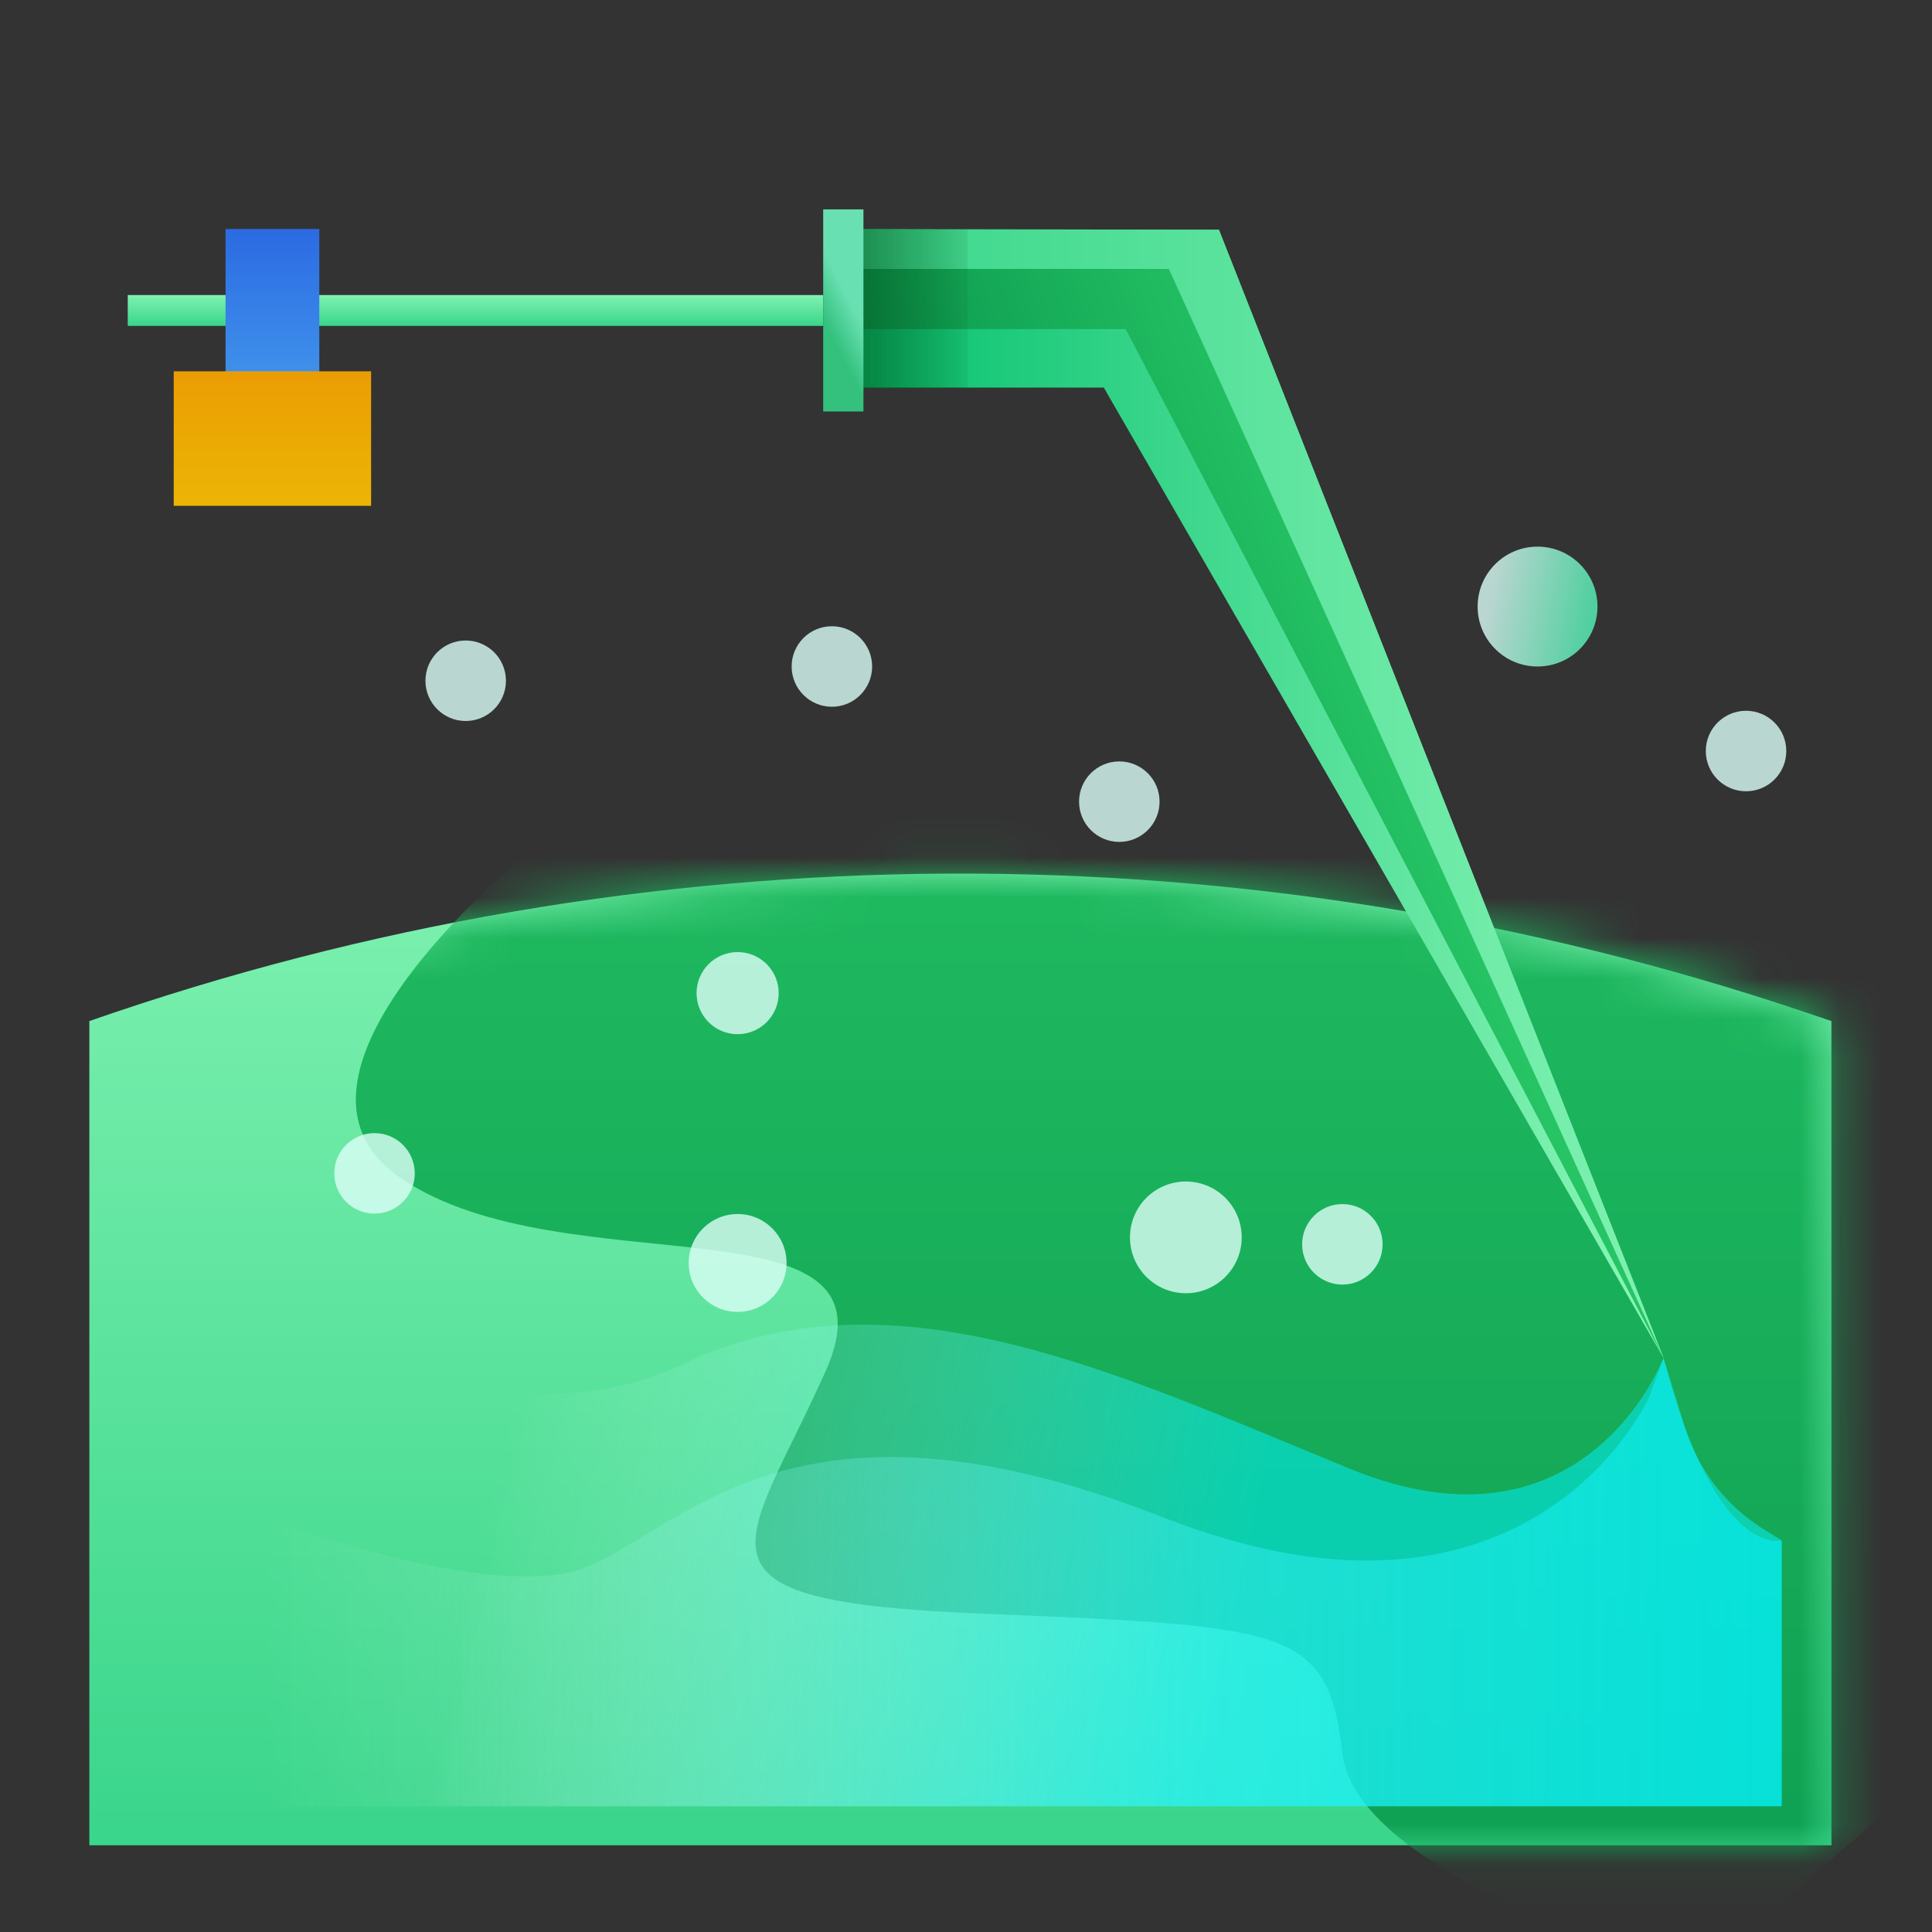 <?xml version="1.0" encoding="UTF-8"?>
<svg width="48px" height="48px" viewBox="0 0 48 48" version="1.1" xmlns="http://www.w3.org/2000/svg" xmlns:xlink="http://www.w3.org/1999/xlink">
    <rect x="0" y="0" width="48" height="48" fill="#333333" stroke="none"/>
    <!-- Generator: Sketch 54.1 (76490) - https://sketchapp.com -->
    <title>icon/48/滴灌</title>
    <desc>Created with Sketch.</desc>
    <defs>
        <linearGradient x1="50.001%" y1="179.849%" x2="50.001%" y2="-18.477%" id="linearGradient-1">
            <stop stop-color="#01BF6C" offset="0%"></stop>
            <stop stop-color="#8DF7B8" offset="100%"></stop>
        </linearGradient>
        <path d="M43.282,25.044 L0,25.044 L0,4.566 L0,4.566 C13.804,-0.247 28.818,-0.32 42.668,4.359 L43.281,4.566 L43.282,25.044 Z" id="path-2"></path>
        <linearGradient x1="49.996%" y1="170.645%" x2="49.996%" y2="-27.718%" id="linearGradient-4">
            <stop stop-color="#008947" offset="0%"></stop>
            <stop stop-color="#26C465" offset="100%"></stop>
        </linearGradient>
        <linearGradient x1="0%" y1="49.998%" x2="100%" y2="49.998%" id="linearGradient-5">
            <stop stop-color="#01BF6C" offset="0%"></stop>
            <stop stop-color="#8DF7B8" offset="100%"></stop>
        </linearGradient>
        <linearGradient x1="49.997%" y1="179.799%" x2="49.997%" y2="-18.481%" id="linearGradient-6">
            <stop stop-color="#01BF6C" offset="0%"></stop>
            <stop stop-color="#8DF7B8" offset="100%"></stop>
        </linearGradient>
        <linearGradient x1="-79.873%" y1="49.998%" x2="118.482%" y2="49.998%" id="linearGradient-7">
            <stop stop-color="#01BF6C" offset="0%"></stop>
            <stop stop-color="#8DF7B8" offset="100%"></stop>
        </linearGradient>
        <linearGradient x1="14.534%" y1="67.101%" x2="67.701%" y2="41.465%" id="linearGradient-8">
            <stop stop-color="#008947" offset="0%"></stop>
            <stop stop-color="#26C465" offset="100%"></stop>
        </linearGradient>
        <linearGradient x1="-79.878%" y1="50%" x2="118.486%" y2="50%" id="linearGradient-9">
            <stop stop-color="#04591E" offset="0%"></stop>
            <stop stop-color="#054C1D" stop-opacity="0" offset="99%"></stop>
        </linearGradient>
        <linearGradient x1="41.935%" y1="70.672%" x2="54.254%" y2="39.111%" id="linearGradient-10">
            <stop stop-color="#34C17E" offset="0%"></stop>
            <stop stop-color="#69E0B2" offset="97%"></stop>
        </linearGradient>
        <linearGradient x1="70.319%" y1="52.571%" x2="7.214%" y2="47.929%" id="linearGradient-11">
            <stop stop-color="#00F3FF" offset="4%"></stop>
            <stop stop-color="#12F4FF" stop-opacity="0.93" offset="12%"></stop>
            <stop stop-color="#40F6FF" stop-opacity="0.75" offset="27%"></stop>
            <stop stop-color="#8AFAFF" stop-opacity="0.46" offset="48%"></stop>
            <stop stop-color="#F0FEFF" stop-opacity="0.06" offset="75%"></stop>
            <stop stop-color="#FFFFFF" stop-opacity="0" offset="78%"></stop>
        </linearGradient>
        <linearGradient x1="114.158%" y1="50.06%" x2="-20.082%" y2="49.937%" id="linearGradient-12">
            <stop stop-color="#00F3FF" offset="4%"></stop>
            <stop stop-color="#06F3FF" stop-opacity="0.98" offset="12%"></stop>
            <stop stop-color="#17F4FF" stop-opacity="0.91" offset="21%"></stop>
            <stop stop-color="#33F5FF" stop-opacity="0.8" offset="32%"></stop>
            <stop stop-color="#5AF7FF" stop-opacity="0.65" offset="44%"></stop>
            <stop stop-color="#8CFAFF" stop-opacity="0.45" offset="56%"></stop>
            <stop stop-color="#C8FCFF" stop-opacity="0.22" offset="69%"></stop>
            <stop stop-color="#FFFFFF" stop-opacity="0" offset="80%"></stop>
        </linearGradient>
        <linearGradient x1="102.118%" y1="58.886%" x2="9.465%" y2="42.048%" id="linearGradient-13">
            <stop stop-color="#4FF7B7" offset="1%"></stop>
            <stop stop-color="#DCFFF8" offset="100%"></stop>
        </linearGradient>
        <linearGradient x1="-6440.143%" y1="10358.234%" x2="-6440.42%" y2="10264.093%" id="linearGradient-14">
            <stop stop-color="#4FF7B7" offset="1%"></stop>
            <stop stop-color="#DCFFF8" offset="100%"></stop>
        </linearGradient>
        <linearGradient x1="-13583.925%" y1="25087.081%" x2="-13584.221%" y2="24992.899%" id="linearGradient-15">
            <stop stop-color="#4FF7B7" offset="1%"></stop>
            <stop stop-color="#DCFFF8" offset="100%"></stop>
        </linearGradient>
        <linearGradient x1="-11889.274%" y1="21698.845%" x2="-11889.604%" y2="21604.703%" id="linearGradient-16">
            <stop stop-color="#4FF7B7" offset="1%"></stop>
            <stop stop-color="#DCFFF8" offset="100%"></stop>
        </linearGradient>
        <linearGradient x1="-13728.218%" y1="21753.465%" x2="-13728.548%" y2="21659.406%" id="linearGradient-17">
            <stop stop-color="#4FF7B7" offset="1%"></stop>
            <stop stop-color="#DCFFF8" offset="100%"></stop>
        </linearGradient>
        <linearGradient x1="-7005.962%" y1="11332.069%" x2="-7006.233%" y2="11237.895%" id="linearGradient-18">
            <stop stop-color="#4FF7B7" offset="1%"></stop>
            <stop stop-color="#DCFFF8" offset="100%"></stop>
        </linearGradient>
        <linearGradient x1="-12121.122%" y1="20086.469%" x2="-12121.37%" y2="19992.327%" id="linearGradient-19">
            <stop stop-color="#4FF7B7" offset="1%"></stop>
            <stop stop-color="#DCFFF8" offset="100%"></stop>
        </linearGradient>
        <linearGradient x1="-12575.908%" y1="22019.885%" x2="-12576.155%" y2="21925.743%" id="linearGradient-20">
            <stop stop-color="#4FF7B7" offset="1%"></stop>
            <stop stop-color="#DCFFF8" offset="100%"></stop>
        </linearGradient>
        <linearGradient x1="-8043.858%" y1="13766.918%" x2="-8044.127%" y2="13672.791%" id="linearGradient-21">
            <stop stop-color="#4FF7B7" offset="1%"></stop>
            <stop stop-color="#DCFFF8" offset="100%"></stop>
        </linearGradient>
        <linearGradient x1="-17567.565%" y1="30329.526%" x2="-17567.78%" y2="30235.453%" id="linearGradient-22">
            <stop stop-color="#4FF7B7" offset="1%"></stop>
            <stop stop-color="#DCFFF8" offset="100%"></stop>
        </linearGradient>
        <linearGradient x1="49.976%" y1="170.656%" x2="49.976%" y2="-27.702%" id="linearGradient-23">
            <stop stop-color="#59C3F5" offset="1%"></stop>
            <stop stop-color="#245CE0" offset="100%"></stop>
        </linearGradient>
        <linearGradient x1="49.989%" y1="170.635%" x2="49.989%" y2="-27.721%" id="linearGradient-24">
            <stop stop-color="#EDC606" offset="1%"></stop>
            <stop stop-color="#EA9603" offset="100%"></stop>
        </linearGradient>
    </defs>
    <g id="组件" stroke="none" stroke-width="1" fill="none" fill-rule="evenodd">
        <g id="icon/48/滴灌">
            <g id="资源-186" transform="translate(2, 2)">
                <rect id="矩形" x="0" y="0" width="44.501" height="44.501"></rect>
                <g id="路径" transform="translate(0.22, 18.802)">
                    <mask id="mask-3" fill="white">
                        <use xlink:href="#path-2"></use>
                    </mask>
                    <use id="蒙版" fill="url(#linearGradient-1)" xlink:href="#path-2"></use>
                    <path d="M12.059,-0.593 C12.059,-0.593 3.657,5.693 7.741,8.471 C11.824,11.249 20.297,8.792 18.29,13.27 C16.284,17.748 14.481,18.973 22.158,19.288 C29.835,19.603 30.766,19.636 31.135,22.776 C31.504,25.915 39.986,28.277 39.986,28.277 L51.165,18.503 L47.765,8.311 L43.956,-0.593 L38.379,-2.143 L12.059,-0.593 Z" fill="url(#linearGradient-4)" mask="url(#mask-3)"></path>
                </g>
                <polygon id="路径" fill="url(#linearGradient-5)" points="18.668 3.708 28.284 3.708 39.33 31.737 25.423 7.629 18.712 7.629"></polygon>
                <polygon id="路径" fill="url(#linearGradient-6)" points="18.452 6.097 2.203 6.097 1.709 6.097 1.174 6.097 1.174 5.33 18.452 5.33"></polygon>
                <polygon id="路径" fill="url(#linearGradient-7)" points="39.33 31.737 26.833 5.557 19.156 5.557 19.156 3.69 28.284 3.708"></polygon>
                <polygon id="路径" fill="url(#linearGradient-8)" points="19.156 4.681 27.04 4.681 39.33 31.737 25.967 6.177 19.156 6.177"></polygon>
                <rect id="矩形" fill="url(#linearGradient-9)" fill-rule="nonzero" x="19.156" y="3.69" width="2.889" height="3.96"></rect>
                <rect id="矩形" fill="url(#linearGradient-10)" fill-rule="nonzero" x="18.452" y="3.202" width="1" height="5.021"></rect>
                <path d="M39.33,31.737 C39.33,31.737 37.384,36.889 31.538,34.491 C25.693,32.093 20.122,29.409 14.924,31.911 C9.726,34.413 1.289,29.67 1.289,29.67 L1.289,42.875 L42.267,42.875 L42.267,36.27 C42.267,36.27 40.627,36.764 39.33,31.737 Z" id="路径" fill="url(#linearGradient-11)" opacity="0.52"></path>
                <path d="M38.975,32.704 C38.975,32.704 36.062,39.29 26.903,35.701 C17.745,32.112 15.022,35.958 12.547,36.943 C10.073,37.927 3.316,35.422 1.956,34.491 L2.401,42.875 L42.263,42.875 L42.263,36.27 L41.81,35.988 C40.878,35.406 40.186,34.509 39.86,33.46 L39.33,31.742 L38.975,32.704 Z" id="路径" fill="url(#linearGradient-12)" opacity="0.54"></path>
                <g id="编组" opacity="0.8" transform="translate(6.593, 11.538)" fill-rule="nonzero">
                    <circle id="椭圆形" fill="url(#linearGradient-13)" cx="29.607" cy="1.532" r="1.489"></circle>
                    <circle id="椭圆形" fill="url(#linearGradient-14)" cx="20.869" cy="17.204" r="1.388"></circle>
                    <circle id="椭圆形" fill="url(#linearGradient-15)" cx="2.977" cy="3.375" r="1"></circle>
                    <circle id="椭圆形" fill="url(#linearGradient-16)" cx="12.075" cy="3.021" r="1"></circle>
                    <circle id="椭圆形" fill="url(#linearGradient-17)" cx="24.758" cy="17.377" r="1"></circle>
                    <circle id="椭圆形" fill="url(#linearGradient-18)" cx="9.733" cy="17.84" r="1.216"></circle>
                    <circle id="椭圆形" fill="url(#linearGradient-19)" cx="0.712" cy="15.614" r="1"></circle>
                    <circle id="椭圆形" fill="url(#linearGradient-20)" cx="19.216" cy="6.379" r="1"></circle>
                    <circle id="椭圆形" fill="url(#linearGradient-21)" cx="9.733" cy="11.136" r="1.02"></circle>
                    <circle id="椭圆形" fill="url(#linearGradient-22)" cx="34.787" cy="5.121" r="1"></circle>
                </g>
                <rect id="矩形" fill="url(#linearGradient-23)" fill-rule="nonzero" x="3.604" y="3.69" width="2.329" height="5.022"></rect>
                <rect id="矩形" fill="url(#linearGradient-24)" fill-rule="nonzero" x="2.316" y="7.225" width="4.904" height="3.342"></rect>
            </g>
        </g>
    </g>
</svg>